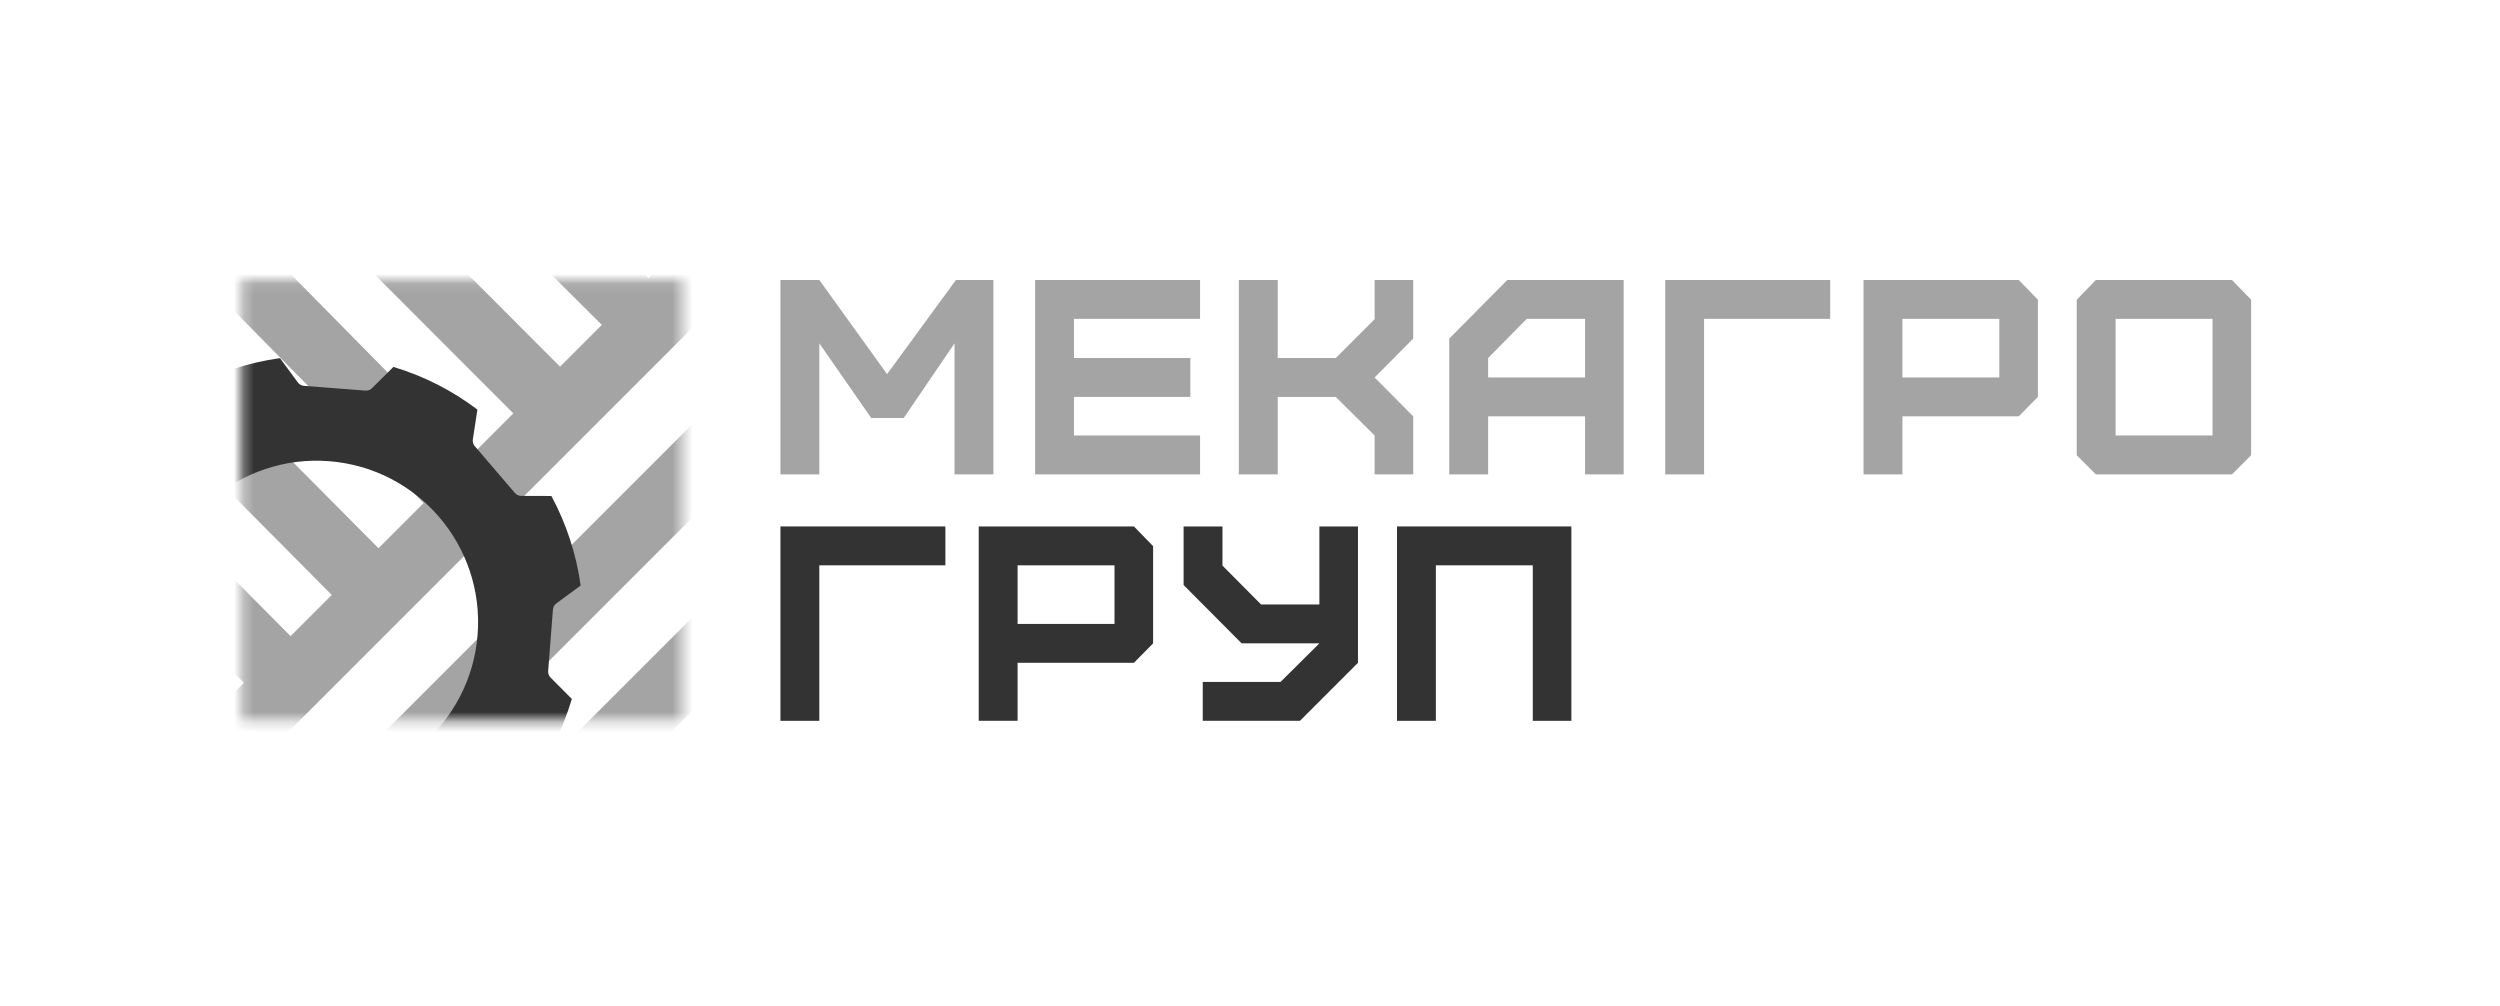 <svg width="251" height="101" viewBox="0 0 251 101" fill="none" xmlns="http://www.w3.org/2000/svg">
<mask id="mask0_274_731" style="mask-type:alpha" maskUnits="userSpaceOnUse" x="24" y="28" width="45" height="45">
<rect x="24.291" y="28.111" width="44.215" height="44.215" fill="#6BCD85"/>
</mask>
<g mask="url(#mask0_274_731)">
<path fill-rule="evenodd" clip-rule="evenodd" d="M60.423 32.62L36.468 8.745L41.152 4.045L65.116 27.928L69.803 23.241L74.495 27.933L12.52 89.908L7.828 85.216L24.482 68.561L0.977 44.892L5.685 40.216L29.175 63.869L33.309 59.734L9.696 35.957L14.404 31.281L38.001 55.042L42.536 50.508L19.274 26.921L23.998 22.261L47.228 45.815L51.538 41.505L27.743 17.675L32.438 12.986L56.231 36.813L60.423 32.62ZM84.827 36.652L22.852 98.627L18.16 93.935L80.135 31.96L84.827 36.652ZM96.207 44.672L34.233 106.647L29.54 101.955L91.515 39.98L96.207 44.672Z" fill="#A4A4A4"/>
<path fill-rule="evenodd" clip-rule="evenodd" d="M55.28 68.028L57.416 70.177C56.488 73.272 55.021 76.116 53.13 78.611L50.139 78.154C49.896 78.117 49.648 78.187 49.462 78.347L44.762 82.372C44.575 82.532 44.467 82.765 44.467 83.011L44.457 86.038C41.701 87.522 38.665 88.535 35.465 88.976L33.671 86.535C33.525 86.337 33.301 86.212 33.056 86.193L26.886 85.716C26.641 85.697 26.4 85.786 26.226 85.959L24.077 88.094C20.982 87.167 18.137 85.699 15.643 83.808L16.1 80.817C16.137 80.574 16.067 80.327 15.907 80.14L11.881 75.44C11.722 75.254 11.488 75.146 11.243 75.145L8.216 75.136C6.731 72.38 5.719 69.344 5.278 66.143L7.719 64.35C7.917 64.204 8.041 63.979 8.06 63.734L8.538 57.565C8.556 57.319 8.468 57.078 8.295 56.904L6.159 54.755C7.087 51.66 8.554 48.816 10.445 46.322L13.436 46.779C13.679 46.816 13.927 46.745 14.113 46.585L18.813 42.56C19 42.4 19.108 42.167 19.108 41.921L19.118 38.894C21.874 37.41 24.91 36.397 28.11 35.957L29.904 38.397C30.05 38.595 30.274 38.72 30.519 38.739L36.689 39.216C36.934 39.235 37.175 39.146 37.349 38.973L39.498 36.838C42.593 37.766 45.438 39.233 47.932 41.124L47.475 44.115C47.438 44.358 47.508 44.605 47.668 44.792L51.694 49.492C51.853 49.678 52.087 49.786 52.332 49.787L55.359 49.797C56.844 52.552 57.856 55.589 58.297 58.789L55.856 60.583C55.658 60.728 55.533 60.953 55.515 61.198L55.037 67.368C55.019 67.613 55.107 67.854 55.28 68.028ZM30.54 78.628C39.466 79.318 47.261 72.642 47.952 63.716C48.642 54.79 41.965 46.994 33.039 46.304C24.113 45.613 16.317 52.29 15.627 61.216C14.937 70.142 21.613 77.938 30.54 78.628Z" fill="#333333"/>
</g>
<path d="M82.259 47.627H78.356V28.111H82.259L89.061 37.563L95.976 28.111H99.739V47.627H95.836V34.468L90.734 41.968H87.472L82.259 34.468V47.627Z" fill="#A4A4A4"/>
<path d="M120.487 47.627H103.927V28.111H120.487V32.014H107.83V35.946H119.511V39.849H107.83V43.724H120.487V47.627Z" fill="#A4A4A4"/>
<path d="M128.282 47.627H124.379V28.111H128.282V35.946H134.109L138.012 32.042V28.111H141.888V33.994L138.012 37.897L141.888 41.8V47.627H138.012V43.724L134.109 39.849H128.282V47.627Z" fill="#A4A4A4"/>
<path d="M149.409 37.897H159.139V32.014H153.284L149.409 35.946V37.897ZM149.409 47.627H145.506V33.994L151.333 28.111H163.014V47.627H159.139V41.8H149.409V47.627Z" fill="#A4A4A4"/>
<path d="M171.093 47.627H167.19V28.111H183.751V32.014H171.093V47.627Z" fill="#A4A4A4"/>
<path d="M191.001 37.897H200.731V32.014H191.001V37.897ZM191.001 47.627H187.098V28.111H202.683L204.607 30.091V39.849L202.683 41.8H191.001V47.627Z" fill="#A4A4A4"/>
<path d="M212.407 43.724H222.137V32.014H212.407V43.724ZM224.088 47.627H210.427L208.504 45.704V30.091L210.427 28.111H224.088L226.012 30.091V45.704L224.088 47.627Z" fill="#A4A4A4"/>
<path d="M82.259 72.371H78.356V52.855H94.916V56.758H82.259V72.371Z" fill="#333333"/>
<path d="M102.167 62.641H111.897V56.758H102.167V62.641ZM102.167 72.371H98.263V52.855H113.848L115.772 54.834V64.592L113.848 66.544H102.167V72.371Z" fill="#333333"/>
<path d="M120.756 72.371V68.468H128.563L132.466 64.592H124.659L118.833 58.737V52.855H122.736V56.786L126.611 60.689H132.466V52.855H136.341V66.544L130.514 72.371H120.756Z" fill="#333333"/>
<path d="M144.161 72.371H140.258V52.855H157.766V72.371H153.891V56.758H144.161V72.371Z" fill="#333333"/>
</svg>
